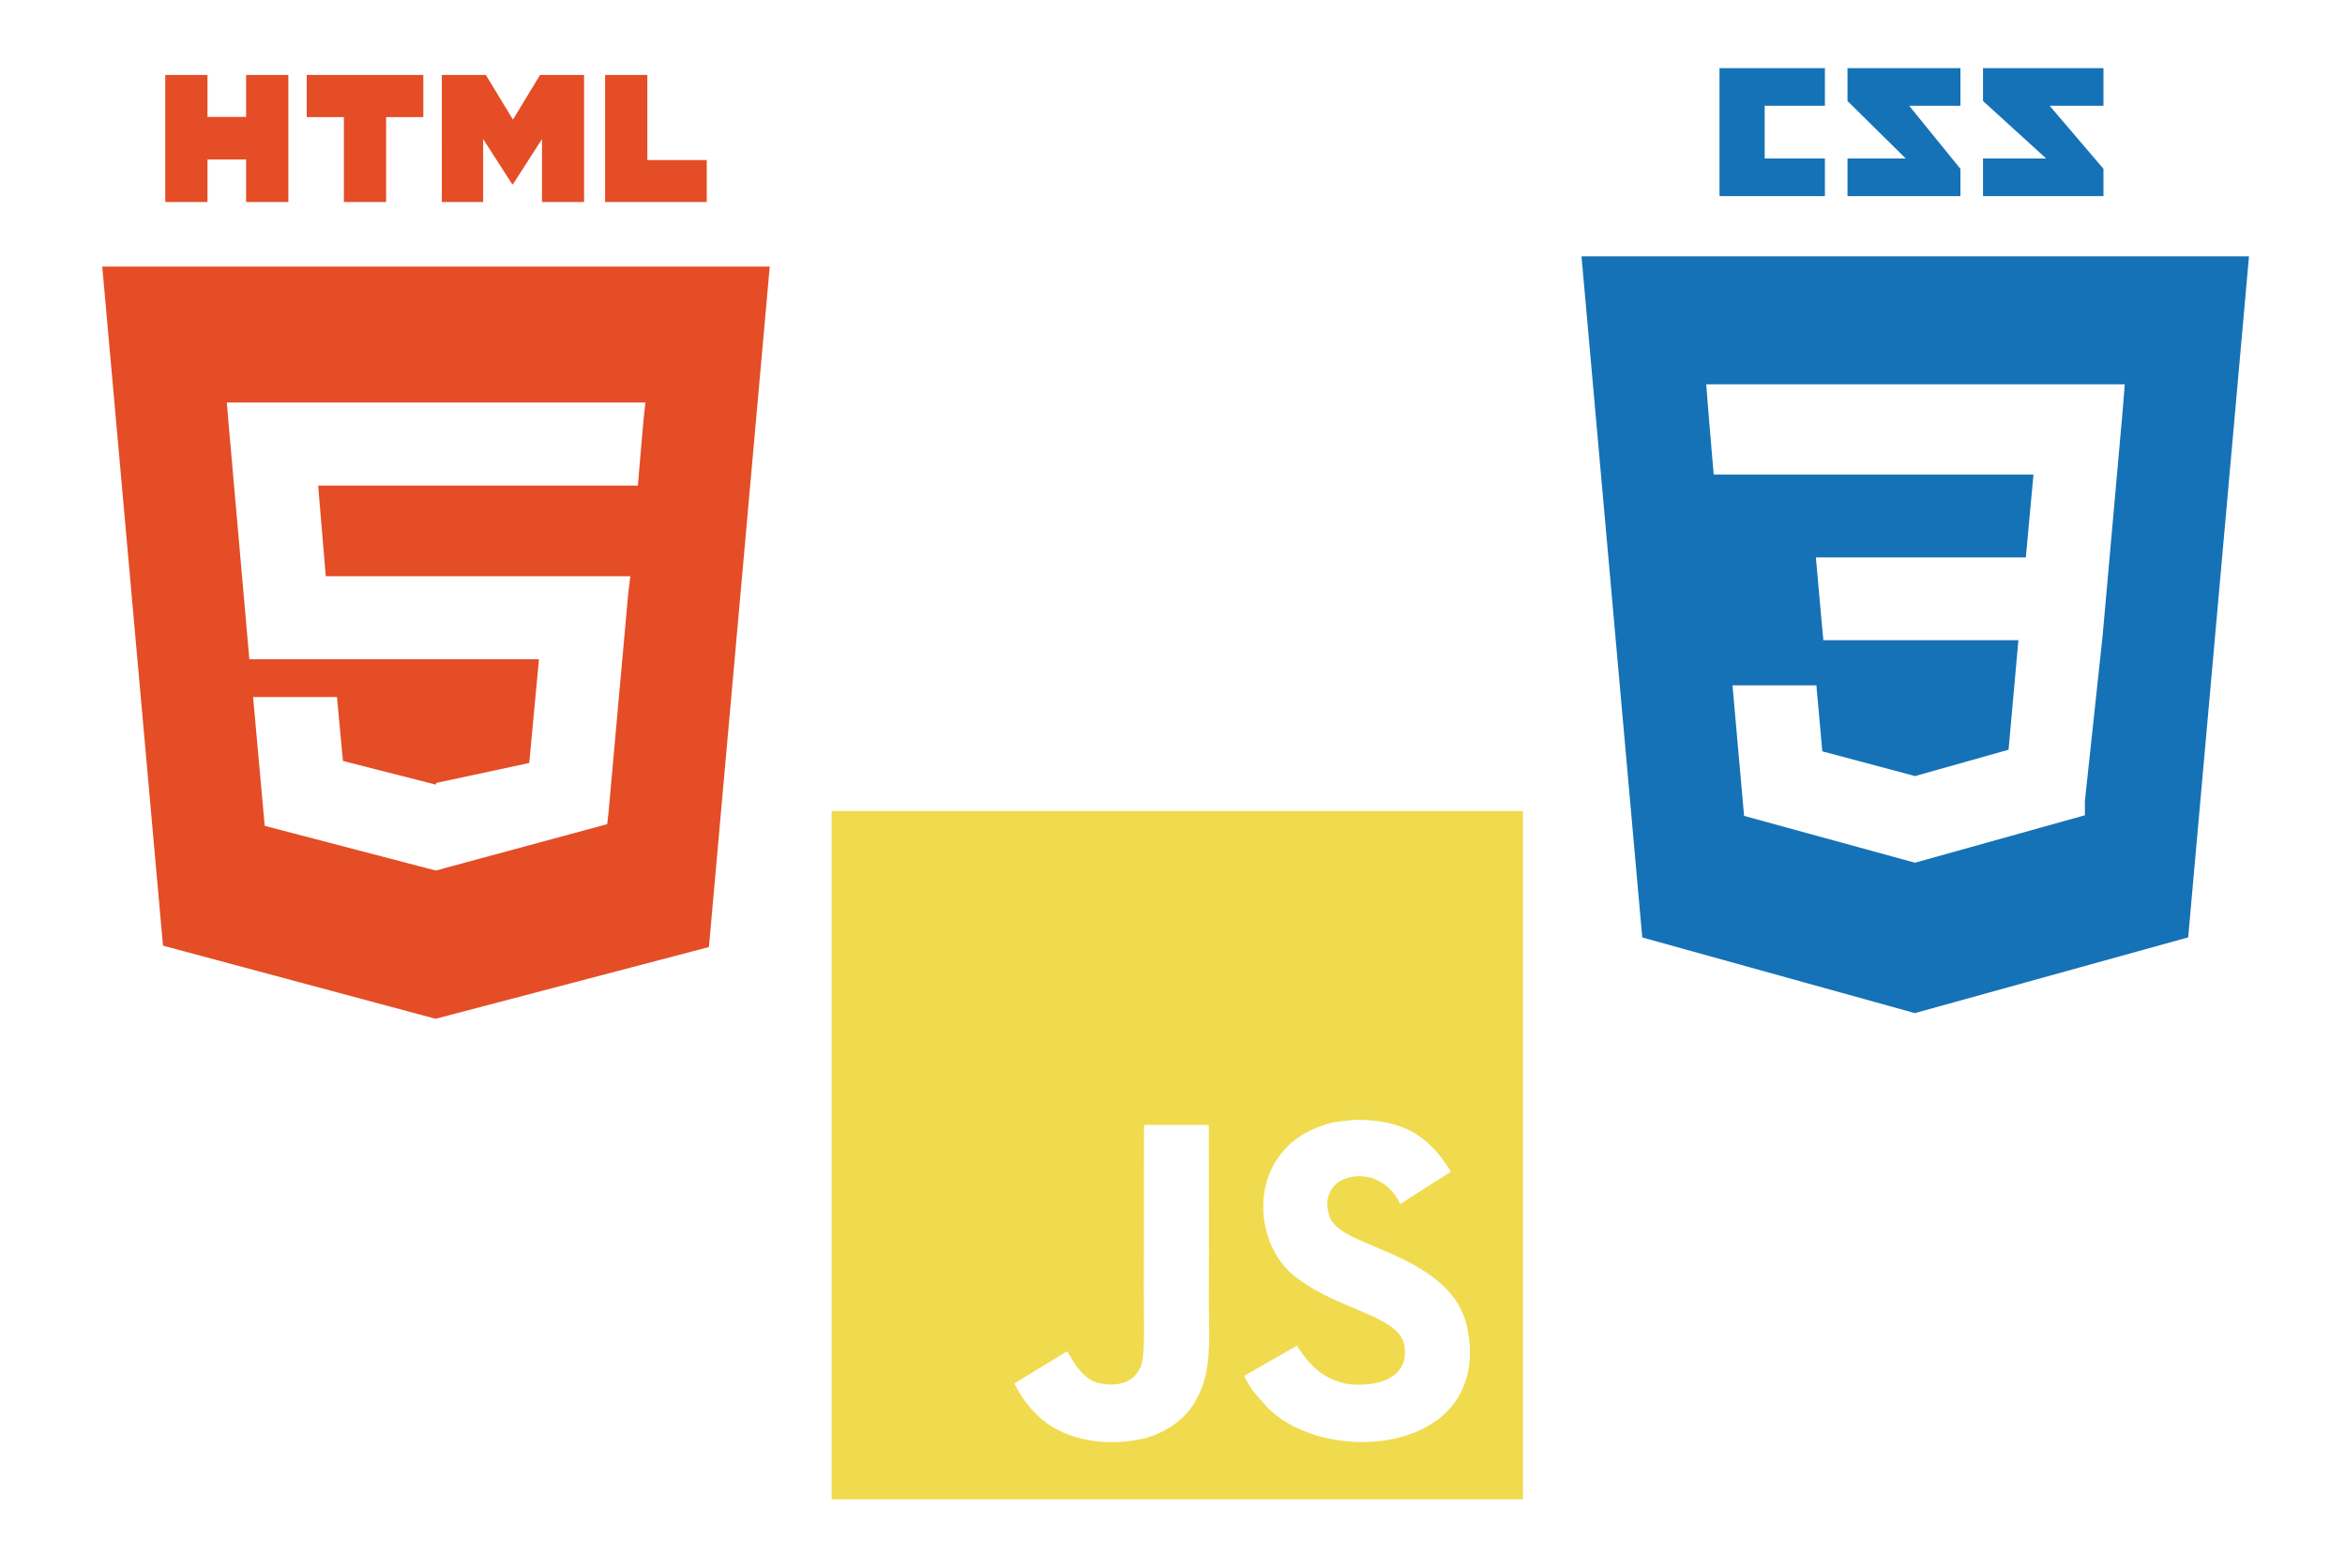 <svg width="314" height="210" viewBox="0 0 314 210" fill="none" xmlns="http://www.w3.org/2000/svg">
<path d="M13.692 35.704L21.826 126.653L58.325 136.446L94.926 126.838L103.069 35.704H13.692ZM86.151 56.41L85.641 62.31L85.416 65.036H42.601L43.623 77.174H84.399L84.126 79.43L81.496 108.67L81.303 110.38L58.381 116.584V116.579L58.353 116.591L35.444 110.607L33.889 93.357H45.122L45.918 101.914L58.374 105.089L58.381 104.852V104.864L70.865 102.185L72.168 88.3H33.389L30.64 57.111L30.371 53.91H86.418L86.151 56.41ZM22.128 10.041H27.782V15.66H32.956V10.041H38.612V27.055H32.956V21.358H27.783V27.055H22.128V10.041ZM46.047 15.684H41.069V10.041H56.684V15.684H51.703V27.055H46.047V15.684ZM59.162 10.041H65.058L68.686 16.019L72.31 10.041H78.209V27.055H72.575V18.622L68.686 24.671H68.587L64.695 18.622V27.055H59.161L59.162 10.041ZM81.024 10.041H86.681V21.432H94.634V27.056H81.024V10.041Z" fill="#E44D26"/>
<path d="M211.767 34.33L219.902 125.555L256.401 135.687L293.001 125.542L301.145 34.33H211.767ZM281.537 85.227L279.168 107.296L279.178 109.186L256.456 115.532L256.438 115.548L233.535 109.273L231.986 91.791H243.217L244.013 100.628L256.46 103.95L256.456 103.965V103.933L268.95 100.41L270.269 85.743H244.152L243.929 83.369L243.418 77.676L243.151 74.654H271.263L272.285 63.565H229.469L229.244 60.955L228.734 54.876L228.466 51.468H284.513L284.244 54.829L281.537 85.227ZM281.658 22.61L274.452 14.168H281.658V9.128H265.529V13.526L273.987 21.225H265.529V26.265H281.658V22.61ZM262.505 22.61L255.643 14.168H262.505V9.128H247.383V13.526L255.179 21.225H247.383V26.265H262.505V22.61ZM244.359 21.225H236.294V14.168H244.359V9.128H230.246V26.265H244.359V21.225Z" fill="#1572B6"/>
<path d="M111.36 108.622V200.807H203.93V108.622H111.36ZM160.325 187.174C158.959 189.938 156.351 191.755 153.329 192.632C148.684 193.694 144.243 193.088 140.938 191.113C138.727 189.762 137 187.682 135.828 185.286L142.878 180.987C142.939 181.013 143.124 181.346 143.372 181.777C144.271 183.277 145.046 184.339 146.57 185.084C148.068 185.593 151.355 185.918 152.624 183.294C153.4 181.96 153.153 177.669 153.153 172.922C153.152 165.462 153.187 158.033 153.187 150.659H161.858C161.858 158.771 161.903 166.454 161.858 174.37C161.877 179.223 162.3 183.549 160.325 187.174ZM196.297 184.734C193.283 195.001 176.478 195.334 169.763 188.551C168.344 186.954 167.455 186.12 166.608 184.277C170.177 182.233 170.177 182.233 173.649 180.232C175.536 183.12 177.28 184.707 180.417 185.357C184.674 185.875 188.957 184.418 187.996 179.916C187.009 176.239 179.28 175.344 174.02 171.412C168.679 167.84 167.428 159.162 171.816 154.203C173.279 152.369 175.773 151 178.39 150.342L181.122 149.99C186.365 149.885 189.643 151.264 192.049 153.94C192.719 154.615 193.265 155.344 194.287 156.923C191.494 158.696 191.503 158.679 187.501 161.258C186.647 159.425 185.229 158.275 183.73 157.775C181.403 157.072 178.469 157.836 177.86 160.284C177.649 161.039 177.693 161.741 178.028 162.987C178.971 165.128 182.135 166.059 184.972 167.357C193.142 170.657 195.9 174.195 196.578 178.406C197.232 182.031 196.421 184.383 196.297 184.734Z" fill="#F0DB4F"/>
</svg>
